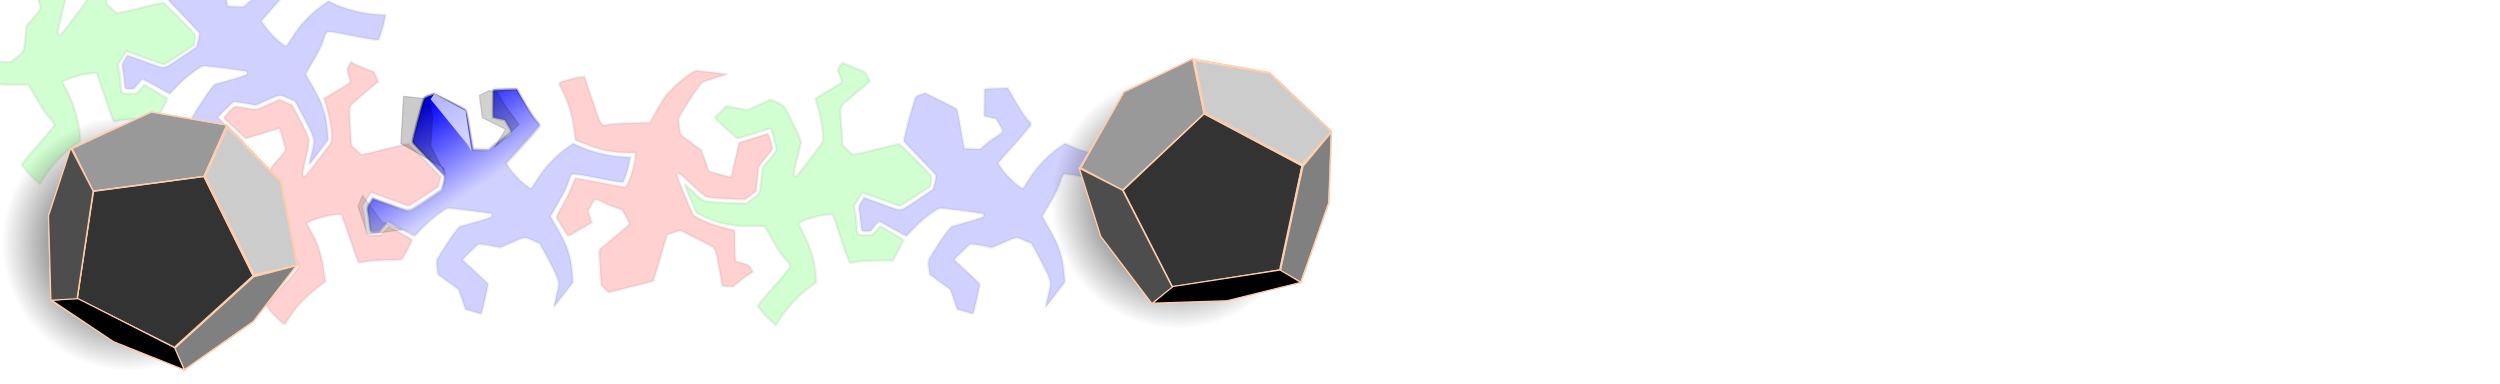 <?xml version="1.0" encoding="UTF-8" standalone="no"?>
<svg
   width="2e3"
   height="307"
   version="1.1"
   viewBox="0 0 529.2 81.23"
   id="svg1329"
   sodipodi:docname="banner-dark.svg"
   inkscape:version="1.1.2 (b8e25be833, 2022-02-05)"
   xmlns:inkscape="http://www.inkscape.org/namespaces/inkscape"
   xmlns:sodipodi="http://sodipodi.sourceforge.net/DTD/sodipodi-0.dtd"
   xmlns:xlink="http://www.w3.org/1999/xlink"
   xmlns="http://www.w3.org/2000/svg"
   xmlns:svg="http://www.w3.org/2000/svg"
   xmlns:rdf="http://www.w3.org/1999/02/22-rdf-syntax-ns#"
   xmlns:cc="http://creativecommons.org/ns#"
   xmlns:dc="http://purl.org/dc/elements/1.1/">
  <sodipodi:namedview
     id="namedview1331"
     pagecolor="#ffffff"
     bordercolor="#666666"
     borderopacity="1.0"
     inkscape:pageshadow="2"
     inkscape:pageopacity="0.0"
     inkscape:pagecheckerboard="0"
     showgrid="false"
     inkscape:zoom="1.044511"
     inkscape:cx="900.42131"
     inkscape:cy="115.36498"
     inkscape:window-width="1440"
     inkscape:window-height="838"
     inkscape:window-x="-6"
     inkscape:window-y="-6"
     inkscape:window-maximized="1"
     inkscape:current-layer="svg1329" />
  <defs
     id="defs1270">
    <radialGradient
       id="radialGradient9398"
       cx="4.215"
       cy="62.64"
       r="26.82"
       gradientTransform="matrix(1 0 0 1.007 23 -11.6)"
       gradientUnits="userSpaceOnUse">
      <stop
         offset="0"
         id="stop1243" />
      <stop
         stop-opacity="0"
         offset="1"
         id="stop1245" />
    </radialGradient>
    <filter
       id="filter9498"
       x="-0.281"
       y="-0.161"
       width="1.561"
       height="1.316"
       color-interpolation-filters="sRGB">
      <feGaussianBlur
         stdDeviation="1.042"
         id="feGaussianBlur1248" />
    </filter>
    <linearGradient
       id="linearGradient9531"
       x1="90.77"
       x2="102.1"
       y1="237.6"
       y2="254.9"
       gradientUnits="userSpaceOnUse">
      <stop
         offset="0"
         id="stop1251" />
      <stop
         stop-opacity="0"
         offset="1"
         id="stop1253" />
    </linearGradient>
    <linearGradient
       id="linearGradient9543"
       x1="90.77"
       x2="102.1"
       y1="237.6"
       y2="254.9"
       gradientUnits="userSpaceOnUse">
      <stop
         stop-color="#00f"
         offset="0"
         id="stop1256" />
      <stop
         stop-color="#00f"
         stop-opacity="0"
         offset="1"
         id="stop1258" />
    </linearGradient>
    <filter
       id="filter9623"
       x="-0.298"
       y="-0.212"
       width="1.595"
       height="1.425"
       color-interpolation-filters="sRGB">
      <feGaussianBlur
         stdDeviation="1.069"
         id="feGaussianBlur1261" />
    </filter>
    <filter
       id="filter9803"
       x="-0.353"
       y="-0.421"
       width="1.696"
       height="1.828"
       color-interpolation-filters="sRGB">
      <feGaussianBlur
         stdDeviation="1.317"
         id="feGaussianBlur1264" />
    </filter>
    <filter
       id="filter9823"
       x="-0.342"
       y="-0.239"
       width="1.687"
       height="1.475"
       color-interpolation-filters="sRGB">
      <feGaussianBlur
         stdDeviation="1.13"
         id="feGaussianBlur1267" />
    </filter>
  </defs>
  <g
     transform="translate(0 -215.8)"
     id="g1297">
    <path
       id="path9272"
       d="m128 276.9-0.767-0.795-0.232-3.703c-0.208-3.327-0.202-3.726 0.063-3.929 0.162-0.124 1.636-1.353 3.275-2.73l2.98-2.505-1.591-2.978-1.339-0.451c-0.737-0.248-2.018-0.792-2.847-1.209-1.706-0.858-1.533-0.917-2.492 0.856l-0.553 1.023 0.395 1.216 0.395 1.216-1.058 0.632c-2.309 1.38-3.751 2.18-3.931 2.18-0.104 0-0.63-0.737-1.17-1.637-0.54-0.9-1.089-1.806-1.22-2.012-0.211-0.333-0.071-0.669 1.234-2.956 0.81-1.419 1.704-3.229 1.986-4.021 0.282-0.792 0.563-1.5 0.624-1.572 0.061-0.072 2.384 0.327 5.161 0.887s5.19 1.019 5.361 1.02c0.617 3e-3 2.204-4.858 2.213-6.78l2e-3 -0.514-1.731-7.9e-4c-3.035-1e-3 -5.61-0.542-9.043-1.9l-1.887-0.746-0.307-2.185c-0.497-3.533-1.313-6.145-2.748-8.794-0.426-0.787-0.505-1.074-0.327-1.19 0.496-0.322 3.123-1.067 4.18-1.184l1.107-0.123 1.684 4.995c1.881 5.58 1.87 5.563 3.311 5.147 0.472-0.136 2.473-0.271 4.833-0.326l4.028-0.093 1.478-2.701c1.326-2.423 1.669-2.892 3.333-4.562 1.935-1.941 4.366-3.735 5.062-3.735 0.223 1.1e-4 1.71 0.168 3.305 0.374 1.595 0.206 2.984 0.38 3.087 0.387 0.103 8e-3 -0.95 0.353-2.339 0.767-1.389 0.414-2.646 0.85-2.792 0.969-0.529 0.427-2.483 3.206-3.785 5.383l-1.329 2.222 0.125 1.169c0.256 2.393 0.13 2.197 2.544 3.961l2.213 1.617 0.551 1.537c0.303 0.845 0.653 1.851 0.777 2.235 0.193 0.597 0.338 0.728 1.007 0.904 0.43 0.113 1.482 0.401 2.339 0.639 1.096 0.305 1.579 0.37 1.632 0.219 0.042-0.118 0.419-1.769 0.838-3.669 0.419-1.9 0.779-3.463 0.8-3.472 0.021-0.01 1.342-0.424 2.937-0.921s2.991-0.937 3.102-0.979c0.193-0.072 1.014 2.519 1.014 3.198 0 0.172-0.625 1.028-1.39 1.903-0.764 0.874-1.433 1.818-1.486 2.097-0.053 0.279-0.196 1.517-0.318 2.752l-0.222 2.245-2.353 1.764-2.494-0.093c-3.516-0.131-5.02-0.268-5.721-0.518-0.335-0.119-1.738-1.291-3.119-2.602-1.741-1.654-2.601-2.35-2.806-2.272-0.163 0.062-0.296 0.219-0.296 0.348 0 0.224 2.958 7.379 3.365 8.14 0.445 0.832 3.427 2.143 6.831 3.003l2.058 0.52 0.051 3.289c0.05 3.23 0.059 3.291 0.468 3.381 2.334 0.512 2.408 0.547 2.876 1.344l0.455 0.775-0.709 0.437c-0.39 0.24-1.346 0.95-2.124 1.578l-1.415 1.141-2.253-0.163-0.684-3.85c-0.376-2.117-0.777-3.907-0.889-3.976s-0.219-0.194-0.235-0.277c-0.017-0.083-1.617-0.939-3.556-1.902l-3.525-1.751-1.339 0.418c-0.736 0.23-1.368 0.437-1.404 0.46-0.036 0.023-0.691 2.214-1.457 4.87-0.765 2.655-1.452 4.88-1.525 4.945-0.103 0.09-9.197 2.414-9.446 2.414-0.032 0-0.402-0.358-0.824-0.795z"
       fill="#f00"
       opacity=".18"
       stroke="#000"
       stroke-opacity=".293"
       stroke-width=".561" />
    <path
       id="path9274"
       d="m7.412 253.8c-0.943-0.819-2.507-2.549-2.791-3.085-0.074-0.139 1.27-1.802 3.379-4.184 2.418-2.731 3.492-4.077 3.472-4.353-0.016-0.22-0.327-0.715-0.691-1.098-1.063-1.122-1.842-2.26-3.336-4.873l-1.403-2.454-3.216-6e-3c-4.068-8e-3 -6.42-0.51-9.708-2.074l-1.511-0.719-1.249-2.964c-0.687-1.63-1.249-3.034-1.249-3.12 0-0.086 0.833 0.644 1.851 1.621 1.78 1.708 1.897 1.786 3.04 2.004 0.654 0.125 2.766 0.273 4.695 0.329l3.506 0.101 1.382-1.04c1.552-1.168 1.406-0.795 1.82-4.635l0.214-1.979 1.475-1.705c0.811-0.938 1.473-1.858 1.47-2.044-0.004-0.333-1.055-4.371-1.159-4.453-0.029-0.023-1.61 0.451-3.514 1.054-1.904 0.602-3.545 1.063-3.648 1.023-0.32-0.123-4.788-4.275-4.731-4.396 0.03-0.063 0.601-0.633 1.27-1.267l1.216-1.152 4.355 0.831 4.965-2.196 1.287 0.525c0.708 0.289 1.412 0.714 1.565 0.945 0.654 0.989 2.917 5.495 3.258 6.487l0.372 1.081-0.866 3.461c-0.719 2.874-0.822 3.489-0.604 3.627 0.144 0.091 0.32 0.167 0.392 0.169 0.144 3e-3 5.24-6.666 5.583-7.306 0.387-0.724-0.167-4.791-1.031-7.565-0.257-0.823-0.468-1.552-0.469-1.619-0.002-0.067 1.26-0.851 2.804-1.743 1.543-0.891 2.806-1.689 2.806-1.773 0-0.084-0.202-0.688-0.448-1.344l-0.448-1.192 0.363-0.711c0.2-0.391 0.467-0.751 0.595-0.8 0.128-0.049 0.818 0.195 1.535 0.542 0.717 0.347 1.742 0.776 2.278 0.953 0.874 0.288 1.033 0.428 1.529 1.344l0.554 1.023-1.364 1.163c-0.75 0.639-2.128 1.794-3.061 2.566-0.933 0.772-1.665 1.503-1.625 1.625 0.039 0.122-0.011 0.249-0.112 0.283-0.118 0.039-0.086 1.454 0.09 3.967l0.273 3.906 0.99 1.003c0.545 0.551 1.143 1.003 1.33 1.003 0.187 0 2.355-0.505 4.818-1.123s4.619-1.123 4.791-1.123c0.265 0 6.11 5.826 6.743 6.722 0.158 0.223 0.163 0.569 0.019 1.297l-0.196 0.993-3.055 2.042c-1.68 1.123-3.173 2.042-3.317 2.042-0.144 0-1.093-0.303-2.109-0.673-1.016-0.37-2.746-0.997-3.845-1.393l-1.998-0.72-1.773 2.844 0.237 1.14c0.131 0.627 0.276 1.814 0.323 2.637 0.143 2.499 0.021 2.339 1.783 2.339h1.525l1.714-1.872 2.432 1.423c1.338 0.783 2.462 1.451 2.499 1.486 0.037 0.035-0.461 1.037-1.105 2.226l-1.172 2.163-3.104 1e-3c-2.82 1e-3 -4.3 0.122-5.64 0.461-0.476 0.12-0.486 0.096-2.229-5.06l-1.751-5.181-1.419 0.11c-1.915 0.148-5.815 1.376-5.815 1.83 0 0.088 0.422 0.949 0.937 1.913 1.511 2.828 2.489 6.109 2.73 9.16l0.107 1.351-1.507 1.098c-2.027 1.477-4.561 4.136-5.945 6.24l-1.136 1.726z"
       fill="#0f0"
       opacity=".18"
       stroke="#000"
       stroke-opacity=".293"
       stroke-width=".561" />
    <use
       transform="rotate(240 104 275.7)"
       width="100%"
       height="100%"
       xlink:href="#path9272"
       id="use1276" />
    <use
       transform="translate(155.8 29.93)"
       width="100%"
       height="100%"
       xlink:href="#path9274"
       id="use1278" />
    <path
       id="path9274-1"
       d="m133.2 250.4c-0.238 1.226-0.954 3.446-1.276 3.96-0.084 0.133-2.195-0.199-5.313-0.835-3.574-0.729-5.277-0.986-5.506-0.83-0.183 0.124-0.455 0.641-0.606 1.148-0.44 1.482-1.036 2.726-2.552 5.326l-1.424 2.442 1.603 2.788c2.027 3.527 2.768 5.815 3.058 9.444l0.133 1.668-1.943 2.563c-1.069 1.41-2.004 2.598-2.078 2.641-0.074 0.043 0.141-1.043 0.478-2.414 0.59-2.396 0.598-2.536 0.215-3.635-0.219-0.629-1.147-2.532-2.063-4.23l-1.665-3.087-1.592-0.677c-1.788-0.76-1.392-0.82-4.924 0.741l-1.82 0.804-2.214-0.424c-1.218-0.233-2.345-0.347-2.505-0.252-0.286 0.17-3.258 3.099-3.277 3.23-0.006 0.037 1.196 1.169 2.669 2.517 1.473 1.347 2.693 2.539 2.71 2.648 0.053 0.339-1.308 6.284-1.442 6.295-0.069 6e-3 -0.849-0.204-1.732-0.466l-1.606-0.477-1.458-4.187-4.384-3.202-0.189-1.377c-0.104-0.757-0.088-1.58 0.036-1.828 0.53-1.061 3.3-5.274 3.989-6.065l0.75-0.863 3.431-0.981c2.849-0.814 3.433-1.033 3.443-1.29 7e-3 -0.17-0.016-0.361-0.05-0.424-0.069-0.126-8.393-1.205-9.119-1.182-0.82 0.026-4.065 2.54-6.035 4.676-0.585 0.634-1.11 1.181-1.167 1.216-0.057 0.035-1.367-0.666-2.911-1.557-1.544-0.891-2.866-1.586-2.939-1.544-0.072 0.042-0.495 0.519-0.94 1.06l-0.808 0.984-0.797 0.041c-0.439 0.023-0.884-0.029-0.99-0.115-0.106-0.086-0.24-0.806-0.298-1.601-0.058-0.794-0.199-1.896-0.314-2.449-0.188-0.9-0.146-1.108 0.4-1.996l0.609-0.991 1.689 0.6c0.929 0.33 2.618 0.946 3.753 1.368 1.135 0.422 2.134 0.69 2.22 0.595 0.086-0.095 0.221-0.115 0.301-0.045 0.093 0.083 1.302-0.652 3.391-2.061l3.246-2.19 0.373-1.359c0.205-0.747 0.297-1.491 0.203-1.653-0.093-0.162-1.615-1.787-3.381-3.611-1.766-1.825-3.282-3.439-3.368-3.588-0.133-0.23 1.99-8.204 2.449-9.201 0.114-0.248 0.412-0.426 1.114-0.665l0.958-0.327 3.296 1.625c1.813 0.894 3.355 1.727 3.427 1.852 0.072 0.125 0.284 1.098 0.472 2.163 0.187 1.064 0.509 2.876 0.716 4.026l0.375 2.091 3.349 0.113 0.869-0.776c0.478-0.427 1.433-1.146 2.122-1.598 2.093-1.374 2.015-1.188 1.134-2.713l-0.762-1.321-2.478-0.548 0.016-2.818c9e-3 -1.55 0.026-2.858 0.038-2.907 0.012-0.049 1.128-0.119 2.481-0.156l2.459-0.066 1.553 2.688c1.411 2.442 2.256 3.663 3.22 4.654 0.342 0.352 0.327 0.373-3.268 4.461l-3.612 4.107 0.805 1.174c1.086 1.585 4.099 4.349 4.493 4.121 0.076-0.044 0.611-0.839 1.188-1.768 1.693-2.722 4.046-5.21 6.567-6.944l1.116-0.768 1.705 0.756c2.293 1.017 5.862 1.881 8.377 2.029l2.063 0.121z"
       fill="#00f"
       opacity=".18"
       stroke="#000"
       stroke-opacity=".293"
       stroke-width=".561" />
    <use
       transform="translate(-51.82 -30.12)"
       width="100%"
       height="100%"
       xlink:href="#path9274-1"
       id="use1281" />
    <g
       id="g1293">
      <path
         d="m95.13 260.2c-0.82 0.026-4.065 2.54-6.035 4.676-0.585 0.634-1.11 1.181-1.167 1.216-0.057 0.035-1.367-0.666-2.911-1.557-1.544-0.891-2.866-1.586-2.939-1.544-0.072 0.042-0.495 0.519-0.94 1.06l-0.808 0.984-0.797 0.041c-0.439 0.023-0.884-0.029-0.99-0.115-0.106-0.086-0.24-0.806-0.298-1.601-0.058-0.794-0.199-1.896-0.314-2.449-0.188-0.9-0.146-1.108 0.4-1.996l0.609-0.991 1.689 0.6c0.929 0.33 2.618 0.946 3.753 1.368 1.135 0.422 2.134 0.69 2.22 0.595 0.086-0.095 0.221-0.115 0.301-0.045 0.093 0.083 1.302-0.652 3.391-2.061l3.246-2.19 0.373-1.359c0.205-0.747 0.297-1.491 0.203-1.653-0.093-0.162-1.615-1.787-3.381-3.611-1.766-1.825-3.282-3.439-3.368-3.588-0.133-0.23 1.99-8.204 2.449-9.201 0.114-0.248 0.412-0.426 1.114-0.665l0.958-0.327 3.296 1.625c1.813 0.894 3.355 1.727 3.427 1.852 0.072 0.125 0.284 1.098 0.472 2.163 0.187 1.064 0.509 2.876 0.716 4.026l0.375 2.091 3.349 0.113 0.869-0.776c0.478-0.427 1.433-1.146 2.122-1.598 2.093-1.374 2.015-1.188 1.134-2.713l-0.762-1.321-2.478-0.548 0.016-2.818c9e-3 -1.55 0.026-2.858 0.038-2.907 0.012-0.049 1.128-0.119 2.481-0.156l2.459-0.066 1.553 2.688c1.411 2.442 2.256 3.663 3.22 4.654 0.342 0.352 0.327 0.373-3.268 4.461l-3.612 4.107 0.805 1.174z"
         fill="url(#linearGradient9543)"
         stroke="url(#linearGradient9531)"
         stroke-opacity=".293"
         stroke-width=".561"
         id="path1283" />
      <path
         d="m85.44 236.2 5.364 0.575 0.766 3.832-0.383 6.131 3.065 5.939-0.383-1.341-9.004-5.173z"
         filter="url(#filter9498)"
         opacity=".453"
         stroke="#000"
         stroke-width=".265px"
         id="path1285" />
      <path
         d="m91.91 235.7-0.766 1.102 7.807 9.579 0.814 1.389-1.197-8.525z"
         fill="#fff"
         filter="url(#filter9623)"
         opacity=".838"
         id="path1287" />
      <path
         d="m103.5 235 1.632 0.221 2.001 3.235 2.713 3.682-5.116 4.778 2.323-3.745-4.943-2.447-0.619-4.737z"
         filter="url(#filter9823)"
         opacity=".424"
         stroke="#000"
         stroke-width=".265px"
         id="path1289" />
      <path
         d="m76.76 257.2 1.68 2.328 2.432 3.235 4.246 1.67-3.966 0.515-3.376 0.374-2.018-5.89z"
         filter="url(#filter9803)"
         opacity=".363"
         stroke="#000"
         stroke-width=".265px"
         id="path1291" />
    </g>
    <use
       transform="translate(104.1)"
       width="100%"
       height="100%"
       xlink:href="#path9274-1"
       id="use1295" />
  </g>
  <use
     transform="translate(222.1 -8.867)"
     width="100%"
     height="100%"
     xlink:href="#path9380"
     id="use1299" />
  <ellipse
     id="path9380"
     cx="27.21"
     cy="51.5"
     rx="26.82"
     ry="27.01"
     fill="url(#radialGradient9398)" />
  <g
     id="g9901"
     transform="rotate(-37.925,34.166,49.716)">
    <path
       d="m 44.51,68.4 4.629,-22.73 9.963,-5.236 1.882,15.88 -8.148,16.08 z"
       fill="#f0d3d9"
       id="path1302"
       style="fill:#cccccc;stroke:#ffccaa;stroke-width:0.265;stroke-miterlimit:4;stroke-dasharray:none" />
    <path
       d="m 28.47,33.52 2.044,-9.825 17.97,4.212 10.94,12.01 -10.57,5.574 z"
       fill="#cda5a5"
       id="path1304"
       style="fill:#999999;stroke:#ffccaa;stroke-width:0.265;stroke-miterlimit:4;stroke-dasharray:none" />
    <path
       d="M 11.82,49.42 28.5,33.63 48.86,45.49 44.142,68.47 22.392,70.108 21.714,70.201 Z"
       fill="#d5a0b5"
       id="path1306"
       style="fill:#333333;stroke:#ffccaa;stroke-width:0.265;stroke-miterlimit:4;stroke-dasharray:none" />
    <path
       d="m 20.42,75.24 1.123,-4.864 22.57,-1.65 8.578,3.695 -14.37,3.705 z"
       fill="#d9bac4"
       id="path1308"
       style="fill:#808080;stroke:#ffccaa;stroke-width:0.265;stroke-miterlimit:4;stroke-dasharray:none" />
    <path
       d="m 7.141,46.24 10.66,-14.41 12.53,-8.419 18.15,4.49 10.85,11.97 1.871,16.46 -8.232,16.09 -14.78,3.742 -17.77,-0.935 -8.045,-13.84 z"
       fill="none"
       stroke="#cf96a4"
       stroke-width=".397"
       id="path1310"
       style="stroke:#ffccaa;stroke-width:0.265;stroke-miterlimit:4;stroke-dasharray:none" />
    <path
       d="m 30.34,23.42 -1.871,10.1 20.39,11.97 -4.677,23.01 -22.64,1.871 -9.729,-20.95 16.65,-15.9"
       fill="none"
       stroke="#cf96a4"
       stroke-width=".397"
       id="path1312"
       style="stroke:#ffccaa;stroke-width:0.265;stroke-miterlimit:4;stroke-dasharray:none" />
    <path
       d="M 11.82,49.42 7.143,46.239"
       fill="none"
       stroke="#cf96a4"
       stroke-width=".397"
       id="path1314"
       style="stroke:#ffccaa;stroke-width:0.265;stroke-miterlimit:4;stroke-dasharray:none" />
    <path
       d="M 48.86,45.49 59.34,39.877"
       fill="none"
       stroke="#cf96a4"
       stroke-width=".397"
       id="path1316"
       style="stroke:#ffccaa;stroke-width:0.265;stroke-miterlimit:4;stroke-dasharray:none" />
    <path
       d="M 52.98,72.43 44.187,68.501"
       fill="none"
       stroke="#cf96a4"
       stroke-width=".397"
       id="path1318"
       style="stroke:#ffccaa;stroke-width:0.265;stroke-miterlimit:4;stroke-dasharray:none" />
    <path
       d="m 20.42,75.24 1.123,-4.864"
       fill="none"
       stroke="#cf96a4"
       stroke-width=".397"
       id="path1320"
       style="stroke:#ffccaa;stroke-width:0.265;stroke-miterlimit:4;stroke-dasharray:none" />
    <path
       d="m 12.27,61.32 -4.944,-14.96 4.476,2.851 9.891,21.06 -1.267,4.965 z"
       fill="#a27c7c"
       id="path1322"
       style="fill:#000000;stroke:#ffccaa;stroke-width:0.265;stroke-miterlimit:4;stroke-dasharray:none" />
    <path
       d="m 7.211,46.25 10.59,-14.41 12.53,-8.419 -1.871,10.1 -16.69,15.89 z"
       fill="#b89999"
       id="path1324"
       style="fill:#4d4d4d;stroke:#ffccaa;stroke-width:0.265;stroke-miterlimit:4;stroke-dasharray:none" />
  </g>
  <use
     transform="rotate(-35.65 128.4 -298.5)"
     width="100%"
     height="100%"
     xlink:href="#g9901"
     id="use1327" />
</svg>
